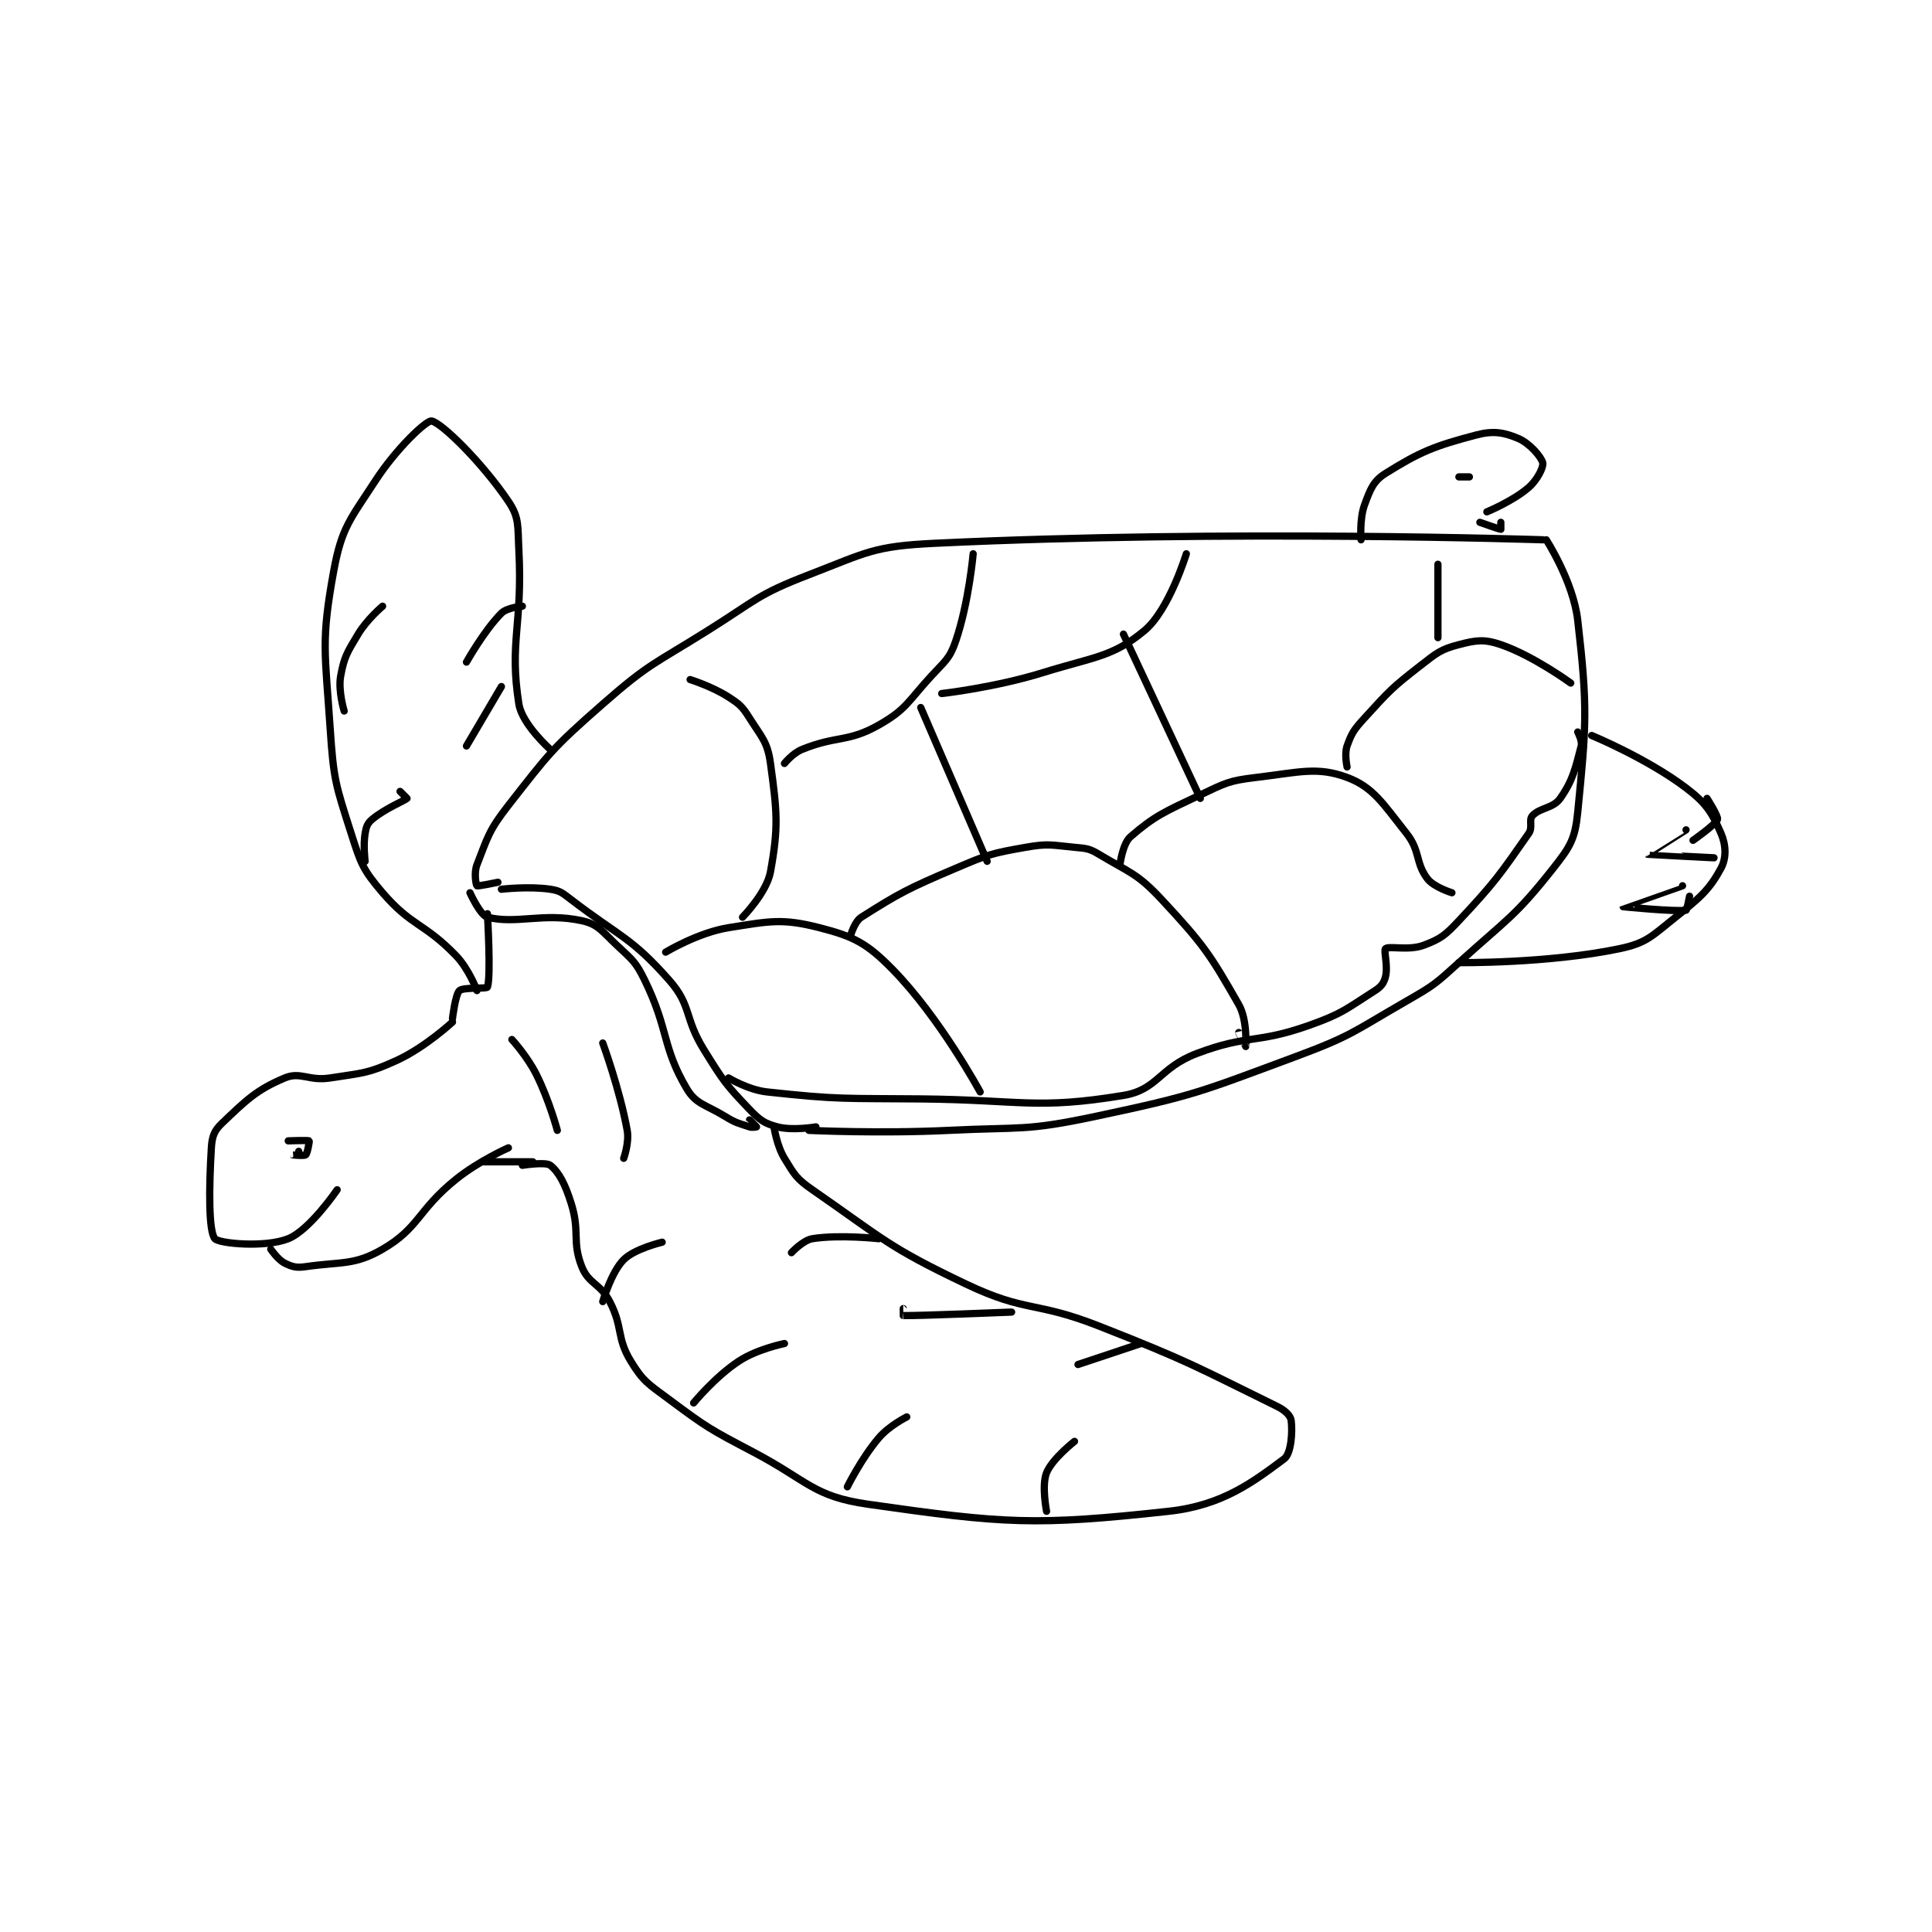 <?xml version="1.0" encoding="utf-8"?>
<!DOCTYPE svg PUBLIC "-//W3C//DTD SVG 1.1//EN" "http://www.w3.org/Graphics/SVG/1.1/DTD/svg11.dtd">
<svg viewBox="0 0 800 800" preserveAspectRatio="xMinYMin meet" xmlns="http://www.w3.org/2000/svg" version="1.1">
<g fill="none" stroke="black" stroke-linecap="round" stroke-linejoin="round" stroke-width="2.074">
<g transform="translate(87.52,174.32) scale(1.447) translate(-107,-98.133)">
<path id="0" d="M190 232.133 C190 232.133 197.858 231.212 204 232.133 C206.83 232.558 207.448 233.182 210 235.133 C224.026 245.859 227.159 245.866 238 258.133 C244.548 265.543 242.227 268.847 248 278.133 C253.523 287.018 254.117 287.923 261 295.133 C263.957 298.231 265.281 299.155 269 300.133 C273.392 301.289 280 300.133 280 300.133 "/>
<path id="1" d="M278 301.133 C278 301.133 298.137 302.102 318 301.133 C338.953 300.111 339.885 301.4 360 297.133 C388.452 291.098 389.592 290.296 417 280.133 C433.424 274.044 433.735 272.903 449 264.133 C456.901 259.595 457.219 259.268 464 253.133 C477.976 240.489 480.033 240.003 491 226.133 C495.885 219.956 497.252 217.72 498 210.133 C500.465 185.134 500.92 180.438 498 155.133 C496.724 144.073 489 132.133 489 132.133 "/>
<path id="2" d="M488 132.133 C488 132.133 398.372 129.116 314 133.133 C296.341 133.974 294.619 135.742 278 142.133 C263.195 147.827 262.929 149.398 249 158.133 C233.596 167.794 232.382 167.394 219 179.133 C204.507 191.846 203.751 193.118 192 208.133 C186.364 215.335 186.089 217.239 183 225.133 C182.097 227.441 182.743 230.919 183 231.133 C183.266 231.355 189 230.133 189 230.133 "/>
<path id="3" d="M181 233.133 C181 233.133 183.939 239.618 186 240.133 C194.32 242.213 201.998 238.755 213 241.133 C217.654 242.14 218.786 244.153 223 248.133 C227.426 252.313 228.386 252.775 231 258.133 C237.929 272.337 235.946 277.171 243 289.133 C245.684 293.685 248.359 293.686 254 297.133 C257.136 299.05 257.685 299.028 261 300.133 C261.829 300.41 263 300.133 263 300.133 C263 300.112 261 298.133 261 298.133 "/>
<path id="4" d="M255 286.133 C255 286.133 260.604 289.545 266 290.133 C286.863 292.409 288.036 291.918 310 292.133 C338.935 292.417 343.069 295.236 368 291.133 C377.848 289.513 378.24 283.194 389 279.133 C403.76 273.564 405.956 276.443 421 271.133 C430.733 267.698 431.823 266.337 440 261.133 C441.788 259.996 442.547 258.944 443 257.133 C443.762 254.084 442.417 249.61 443 249.133 C444.052 248.272 449.666 249.784 454 248.133 C458.824 246.296 460.078 245.316 464 241.133 C474.478 229.957 475.834 227.798 484 216.133 C485.193 214.428 483.958 212.292 485 211.133 C487.156 208.738 490.967 209.037 493 206.133 C496.682 200.874 497.328 197.488 499 191.133 C499.377 189.701 498 187.133 498 187.133 "/>
<path id="5" d="M237 250.133 C237 250.133 246.302 244.517 255 243.133 C266.832 241.251 270.351 240.414 281 243.133 C290.856 245.65 294.592 247.564 302 255.133 C315.533 268.961 327 290.133 327 290.133 "/>
<path id="6" d="M290 245.133 C290 245.133 291.114 241.328 293 240.133 C303.969 233.186 306.29 231.968 320 226.133 C329.382 222.141 330.215 221.86 340 220.133 C346.505 218.985 347.327 219.498 354 220.133 C357.427 220.46 358.163 220.431 361 222.133 C369.928 227.49 371.938 227.542 379 235.133 C390.981 248.013 392.789 250.763 401 265.133 C403.535 269.57 403 277.13 403 277.133 C403 277.134 401 273.133 401 273.133 "/>
<path id="7" d="M367 225.133 C367 225.133 367.748 219.092 370 217.133 C376.885 211.146 379.799 209.95 390 205.133 C397.297 201.687 398.187 201.064 406 200.133 C418.241 198.676 423.474 196.961 432 200.133 C439.527 202.934 442.334 207.729 449 216.133 C453.015 221.196 451.508 224.567 455 229.133 C456.857 231.562 462 233.133 462 233.133 "/>
<path id="8" d="M432 197.133 C432 197.133 431.189 193.405 432 191.133 C433.323 187.429 433.975 186.446 437 183.133 C444.128 175.327 444.655 174.624 453 168.133 C457.726 164.458 458.814 163.486 464 162.133 C468.953 160.841 471.278 160.51 476 162.133 C485.358 165.35 496 173.133 496 173.133 "/>
<path id="9" d="M458 160.133 L458 139.133 "/>
<path id="10" d="M259 240.133 C259 240.133 265.91 233.13 267 227.133 C269.338 214.273 268.889 209.982 267 196.133 C266.158 189.96 264.56 188.77 261 183.133 C258.924 179.847 258.265 179.246 255 177.133 C250.297 174.09 244 172.133 244 172.133 "/>
<path id="11" d="M271 196.133 C271 196.133 273.343 193.216 276 192.133 C285.96 188.075 289.102 190.183 298 185.133 C305.861 180.672 306.238 178.51 313 171.133 C317 166.77 318.255 166.224 320 161.133 C323.76 150.167 325 136.133 325 136.133 "/>
<path id="12" d="M310 180.133 L329 224.133 "/>
<path id="13" d="M316 176.133 C316 176.133 331.172 174.425 345 170.133 C359.662 165.583 364.878 165.697 374 158.133 C381.082 152.26 386 136.133 386 136.133 "/>
<path id="14" d="M368 159.133 L390 206.133 "/>
<path id="15" d="M186 239.133 C186 239.133 187.065 257.204 186 260.133 C185.802 260.679 179.138 260.109 178 261.133 C176.823 262.192 176 269.133 176 269.133 "/>
<path id="16" d="M176 270.133 C176 270.133 168.192 277.388 160 281.133 C151.708 284.924 150.34 284.674 141 286.133 C134.862 287.092 132.531 284.233 128 286.133 C119.826 289.561 116.871 292.59 110 299.133 C107.814 301.215 107.196 302.893 107 306.133 C106.291 317.837 106.216 330.024 108 332.133 C109.181 333.529 122.405 334.771 129 332.133 C135.155 329.671 143 318.133 143 318.133 "/>
<path id="17" d="M124 335.133 C124 335.133 126.026 338.146 128 339.133 C130.138 340.202 131.34 340.513 134 340.133 C144.315 338.66 147.959 339.808 156 335.133 C166.534 329.009 166.018 323.98 177 315.133 C183.584 309.829 192 306.133 192 306.133 "/>
<path id="18" d="M132 307.133 C132 307.133 129.998 308.132 130 308.133 C130.005 308.136 133.529 308.51 134 308.133 C134.494 307.738 135.096 304.21 135 304.133 C134.738 303.923 129 304.133 129 304.133 "/>
<path id="19" d="M185 310.133 L199 310.133 "/>
<path id="20" d="M196 311.133 C196 311.133 202.648 310.071 204 311.133 C206.475 313.078 208.279 316.587 210 322.133 C212.533 330.296 210.138 332.848 213 340.133 C214.961 345.126 218.268 344.865 221 350.133 C224.883 357.623 222.858 360.312 227 367.133 C230.547 372.975 231.98 373.661 238 378.133 C249.035 386.331 249.62 386.618 262 393.133 C277.873 401.488 279.134 405.867 295 408.133 C333.955 413.698 342.728 414.314 381 410.133 C396.454 408.445 405.236 401.644 414 395.133 C416.019 393.633 416.433 387.379 416 384.133 C415.817 382.762 414.25 381.238 412 380.133 C388.501 368.597 386.822 367.288 361 357.133 C342.629 349.909 340.296 353.36 323 345.133 C300.507 334.435 299.292 332.182 279 318.133 C274.394 314.945 273.845 313.789 271 309.133 C268.781 305.502 268 300.133 268 300.133 "/>
<path id="21" d="M183 261.133 C183 261.133 180.744 255.016 177 251.133 C167.928 241.725 164.286 242.8 156 233.133 C150.312 226.497 149.76 224.78 147 216.133 C142.568 202.247 141.985 200.905 141 186.133 C139.544 164.3 138.323 161.216 142 141.133 C144.295 128.6 146.663 126.401 154 115.133 C159.95 105.997 168.542 97.903 170 98.133 C172.806 98.576 184.474 109.995 192 121.133 C195.186 125.848 194.643 128.23 195 135.133 C196.11 156.59 192.187 161.315 195 179.133 C195.922 184.973 204 192.133 204 192.133 "/>
<path id="22" d="M219 350.133 C219 350.133 221.447 341.687 225 338.133 C228.159 334.975 236 333.133 236 333.133 "/>
<path id="23" d="M245 379.133 C245 379.133 251.205 371.576 258 367.133 C263.303 363.666 271 362.133 271 362.133 "/>
<path id="24" d="M289 403.133 C289 403.133 292.988 395.03 298 389.133 C300.963 385.647 306 383.133 306 383.133 "/>
<path id="25" d="M346 410.133 C346 410.133 344.552 402.753 346 399.133 C347.606 395.119 354 390.133 354 390.133 "/>
<path id="26" d="M336 353.133 C336 353.133 308.622 354.25 305 354.133 C304.993 354.133 305 352.133 305 352.133 "/>
<path id="27" d="M298 332.133 C298 332.133 286.772 330.89 279 332.133 C276.284 332.568 273 336.133 273 336.133 "/>
<path id="28" d="M373 362.133 L355 368.133 "/>
<path id="29" d="M151 224.133 C151 224.133 150.418 219.625 151 216.133 C151.315 214.242 151.663 213.248 153 212.133 C156.761 208.999 162.426 206.707 163 206.133 C163 206.133 161 204.133 161 204.133 "/>
<path id="30" d="M145 181.133 C145 181.133 143.236 175.333 144 171.133 C145.004 165.611 145.861 164.365 149 159.133 C151.553 154.878 156 151.133 156 151.133 "/>
<path id="31" d="M196 151.133 C196 151.133 191.636 151.498 190 153.133 C185.093 158.041 180 167.133 180 167.133 "/>
<path id="32" d="M190 174.133 L180 191.133 "/>
<path id="33" d="M464 253.133 C464 253.133 489.524 253.427 510 249.133 C517.819 247.494 519.233 245.5 526 240.133 C533.05 234.542 535.693 232.239 539 226.133 C540.572 223.232 540.469 219.512 539 216.133 C536.452 210.273 534.8 207.523 529 203.133 C517.787 194.648 502 188.133 502 188.133 "/>
<path id="34" d="M436 132.133 C436 132.133 435.509 126.18 437 122.133 C438.612 117.758 439.481 115.333 443 113.133 C452.951 106.914 456.992 105.293 469 102.133 C473.877 100.85 476.899 101.407 481 103.133 C484.284 104.516 487.653 108.513 488 110.133 C488.251 111.305 486.496 114.949 484 117.133 C479.532 121.043 472 124.133 472 124.133 "/>
<path id="35" d="M529 215.133 C529 215.133 517.991 222.125 518 222.133 C518.043 222.176 537 223.133 537 223.133 "/>
<path id="36" d="M528 231.133 C528 231.133 511 237.131 511 237.133 C511 237.136 525.927 238.619 529 238.133 C529.281 238.089 530 234.133 530 234.133 "/>
<path id="37" d="M531 218.133 C531 218.133 537.518 213.581 538 212.133 C538.289 211.265 535 206.133 535 206.133 "/>
<path id="38" d="M476 127.133 C476 127.133 476 129.133 476 129.133 C475.649 129.133 470 127.133 470 127.133 "/>
<path id="39" d="M467 114.133 L464 114.133 "/>
<path id="40" d="M193 275.133 C193 275.133 197.385 279.902 200 285.133 C203.681 292.495 206 301.133 206 301.133 "/>
<path id="41" d="M219 276.133 C219 276.133 223.865 289.389 226 301.133 C226.635 304.628 225 309.133 225 309.133 "/>
</g>
</g>
</svg>
